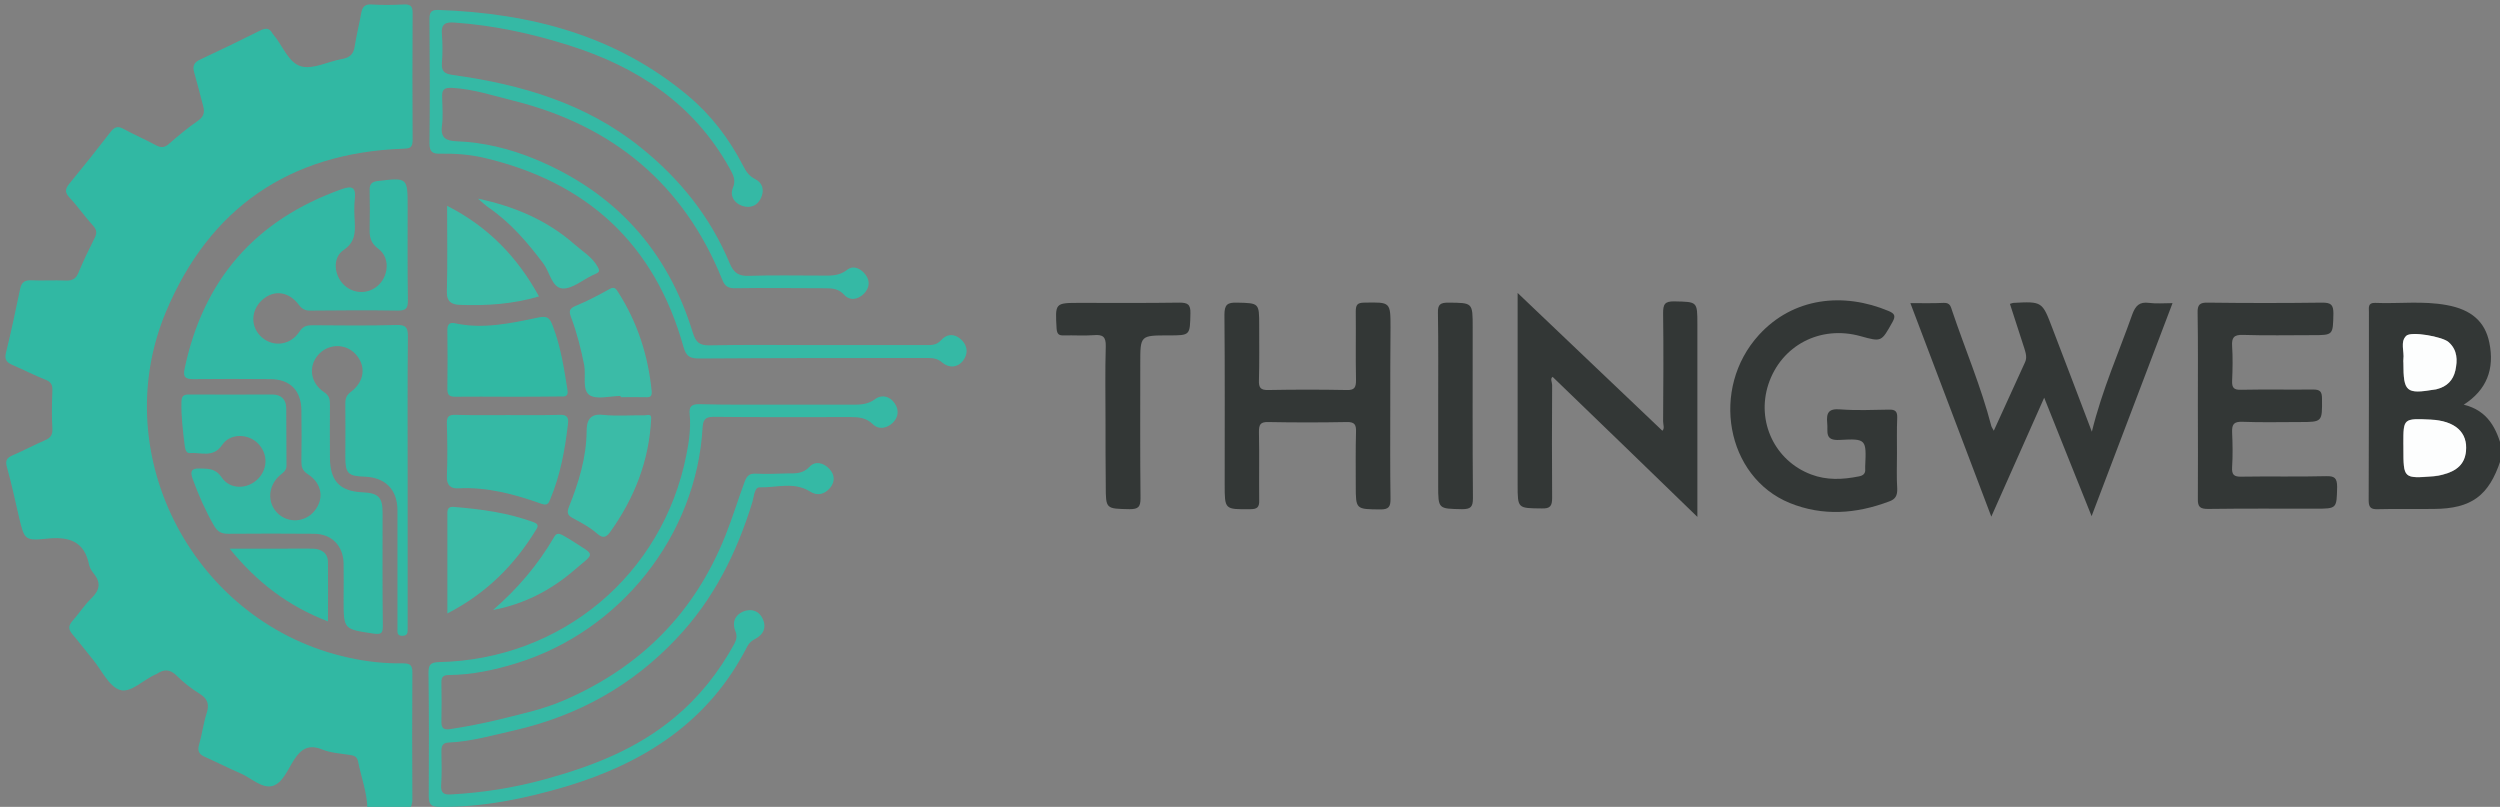 <?xml version="1.0" encoding="utf-8"?>
<!-- Generator: Adobe Illustrator 21.1.0, SVG Export Plug-In . SVG Version: 6.00 Build 0)  -->
<svg version="1.1" id="Layer_1" xmlns="http://www.w3.org/2000/svg" xmlns:xlink="http://www.w3.org/1999/xlink" x="0px" y="0px"
	 viewBox="0 0 1007 325" style="enable-background:new 0 0 1007 325;" xml:space="preserve">
<rect x="0" y="0" width="1007" height="325" fill="#808080" stroke="none"/>
<style type="text/css">
	.st0{fill:#31B8A3;}
	.st1{fill:#333736;}
	.st2{fill:#32B8A4;}
	.st3{fill:#35B9A5;}
	.st4{fill:#3BBBA7;}
	.st5{fill:#FDFEFE;}
	.st6{fill:none;enable-background:new    ;}
</style>
<g>
	<path class="st0" d="M148,326c-0.1-6.7-2.5-12.9-3.8-19.4c-0.4-1.8-1.6-2.3-3.2-2.5c-3.8-0.6-7.7-0.8-11.2-2.2
		c-5.4-2.2-8.5-0.3-11.4,4.2c-2.5,3.9-4.6,9.4-8.7,10.5c-4.1,1.1-8.4-3.1-12.6-5c-4.9-2.1-9.6-4.5-14.5-6.7c-2.4-1-3.2-2.4-2.4-5
		c1.2-4.1,1.7-8.5,3-12.5c1.2-3.6,0.5-5.9-2.7-7.9c-3.4-2.1-6.6-4.6-9.4-7.4c-2.7-2.6-5-2.6-7.9-0.7c-0.1,0.1-0.3,0.2-0.4,0.2
		c-5,2.1-10.1,7.7-14.5,6.3c-4.4-1.4-7.3-7.8-10.7-12c-2.9-3.5-5.6-7.1-8.5-10.5c-1.6-1.9-1.6-3.3,0-5.2c2.7-3,4.8-6.4,7.7-9.2
		c3.3-3.2,4-6.2,1-9.9c-0.8-1-1.6-2.2-1.9-3.5C34,217.9,27.7,216,18.6,217c-8.7,0.9-8.8,0.2-10.9-8.5c-1.6-6.8-3-13.6-4.9-20.3
		c-0.8-2.8,0-3.8,2.3-4.8c4.4-1.9,8.7-4.2,13.1-6.1c2.1-0.9,3-2.1,2.9-4.5c-0.3-5.2-0.2-10.3,0-15.5c0.1-2.4-0.7-3.6-2.9-4.4
		c-4.5-1.8-8.8-4-13.2-5.9c-2.3-1-3.3-2.2-2.6-4.9c2.1-8.5,3.9-17.1,5.7-25.7c0.5-2.5,1.7-3.6,4.4-3.5c4.7,0.2,9.3-0.1,14,0.1
		c2.8,0.1,4.2-0.8,5.2-3.4c1.9-4.6,4.1-9.1,6.3-13.5c1.1-2.1,1.1-3.5-0.6-5.3c-3.3-3.6-6-7.6-9.3-11.1c-2.1-2.2-1.9-3.6-0.1-5.8
		c5.6-6.8,11.1-13.7,16.5-20.7c1.6-2.1,3-2.6,5.4-1.2c4.2,2.3,8.7,4.2,12.9,6.5c2.1,1.1,3.5,1,5.3-0.6c3.8-3.3,7.6-6.5,11.7-9.3
		c2.4-1.7,2.7-3.5,2-6c-1.2-4.5-2.3-9-3.6-13.5c-0.7-2.4-0.1-4,2.4-5.1c8.1-3.8,16.2-7.7,24.2-11.7c2-1,3.7-1.2,4.9,1.1
		c0.1,0.1,0.2,0.3,0.3,0.4c3.8,4.4,6.1,11.4,11.2,12.9c4.8,1.4,10.8-1.9,16.4-2.9c3.2-0.5,4.9-2,5.3-5.3c0.7-4.4,1.8-8.8,2.6-13.2
		c0.4-2.4,1.4-3.7,4.2-3.5c4.3,0.3,8.7,0.2,13,0c2.5-0.1,3.5,0.6,3.5,3.3c-0.1,17.2-0.1,34.3,0,51.5c0,3.3-1.7,3.2-4,3.3
		c-45.7,1.7-77.9,24-95.4,65.8C42.5,184,78.8,251.5,140.4,264.9c7.2,1.6,14.4,2.4,21.8,2.3c2.6,0,3.9,0.4,3.9,3.5
		c-0.1,17.2-0.1,34.3,0,51.5c0,1.4-0.4,2.6-1.1,3.7C159.3,326,153.7,326,148,326z"/>
	<path class="st1" d="M1008,185c-0.3,0.2-0.7,0.3-0.8,0.5c-4.7,14.2-11.7,19.4-26.8,19.5c-7.5,0.1-15-0.1-22.5,0.1
		c-2.7,0.1-3.8-0.5-3.8-3.5c0.1-25.3,0.1-50.6,0.1-75.9c0-1.8-0.5-3.8,2.5-3.7c9.6,0.4,19.3-0.9,28.9,0.9
		c9.9,1.8,15.4,6.7,17.1,15.1c2.2,10.7-1.1,19.1-10.3,25c9.8,2.4,13.3,9.7,15.5,18.1C1008,182.3,1008,183.7,1008,185z M968.1,180.6
		c0,12.2,0,12.2,12.2,11.3c1.2-0.1,2.3-0.3,3.4-0.6c6-1.5,9-4.5,9.5-9.4c0.8-7.7-4.3-12.4-14.2-12.8c-11-0.5-11-0.5-11,9.6
		C968.1,179.3,968.1,180,968.1,180.6z M968.1,146.2c0,11.7,1.1,12.7,12.6,10.7c0.3-0.1,0.7-0.1,1-0.2c3.9-1,6.4-3.5,7.3-7.4
		c1-4.2,0.9-8.3-2.7-11.5c-2.5-2.2-15.2-4.5-17.1-2.5c-2.4,2.5-0.6,6.2-1.1,9.4C968,145.2,968.1,145.7,968.1,146.2z"/>
	<path class="st2" d="M164.2,193.4c0,18.8,0,37.7,0,56.5c0,1,0,2,0,3c-0.1,1.4,0.4,3.1-2,3.2c-2.4,0.1-2.1-1.5-2.1-3
		c0-3.5,0-7,0-10.5c0-12.3,0-24.7,0-37c0-8.4-4.9-13.3-13.2-13.6c-6.7-0.2-7.8-1.3-7.8-7.9c0-7.2,0.1-14.3,0-21.5
		c0-2.2,0.5-3.5,2.4-4.9c5.5-4.2,6-10.6,1.6-15.2c-4.1-4.3-11-4.1-15,0.5c-4,4.7-3.1,11.3,2.5,15c2.1,1.4,2.3,2.9,2.3,5
		c0,7.2-0.1,14.3,0,21.5c0.1,9.3,4,13.4,13.2,13.8c6.3,0.3,8,2,8,8.1c0,15.2-0.1,30.3,0.1,45.5c0,3-0.4,3.8-3.8,3.3
		c-11.9-1.8-12-1.6-12-13.4c0-5,0.1-10,0-15c-0.2-7.1-4.9-11.8-12-11.8c-11.5-0.1-23-0.1-34.5,0c-2.7,0-4.2-0.8-5.6-3.1
		c-3.5-6.1-6.3-12.4-8.7-19c-1-2.9-0.7-4.3,2.8-4.2c3.5,0.1,6.4-0.1,8.9,3.6c3.3,4.9,10.2,4.9,14.5,0.7c4.1-4,4.2-10.2,0.2-14.3
		c-3.9-4.1-11.3-4.3-14.5,0.5c-3.7,5.4-8.6,2.9-13,3.3c-1.6,0.1-1.9-1.7-2.1-3c-0.7-5.9-1.5-11.9-1.3-17.9c0.1-2.3,1.1-2.7,3.1-2.7
		c11.2,0.1,22.3,0,33.5,0c3.6,0,5.6,2,5.6,5.6c0.1,7.7,0,15.3,0.1,23c0,2.1-1.3,2.8-2.6,3.9c-4.9,4.2-5.3,11.2-0.9,15.4
		c4.2,4,10.9,3.6,14.6-0.8c4.2-4.9,3.3-11.3-2.5-15c-2.3-1.5-2.6-3-2.6-5.3c0.1-6.8,0.1-13.7,0-20.5c-0.1-7.9-4.5-12.4-12.4-12.5
		c-10.3-0.1-20.7-0.1-31,0c-2.9,0-4.4-0.5-3.7-3.9c7.5-36.1,28.5-60.2,63.3-72.6c4.7-1.7,5.8-0.4,5.3,4.1c-0.3,3-0.2,6,0,9
		c0.2,4.5,0.1,8.3-4.5,11.4c-4.6,3.1-3.9,10.2,0.2,14.1c4.1,3.9,10.4,3.7,14.3-0.4c3.8-4.1,4-10.9-0.5-14.2c-3.1-2.3-3.6-4.7-3.5-8
		c0.1-5.2,0.1-10.3,0-15.5c-0.1-2.4,0.7-3.5,3.3-3.8c12-1.4,12-1.5,12,10.7c0,12.5-0.1,25,0.1,37.5c0,3-0.7,4-3.9,4
		c-11.8-0.2-23.7-0.1-35.5,0c-2,0-3.2-0.6-4.5-2.3c-4.2-5.6-10.3-6.2-15-1.8c-4.5,4.3-4.5,10.9,0.1,14.9c4.6,4,11.5,3.2,15.1-2.3
		c1.5-2.3,3.1-2.6,5.3-2.6c11.3,0.1,22.7,0.2,34-0.1c3.6-0.1,4.4,1.1,4.4,4.5C164.1,154.8,164.2,174.1,164.2,193.4z"/>
	<path class="st3" d="M329.4,139c14.5,0,29,0,43.5,0c2.3,0,4.3,0.1,6.2-2c2.4-2.7,5.7-2.7,8.4,0.1c2.4,2.5,2.4,5.6,0.4,8.2
		c-2.3,2.9-5.7,3-8.4,0.7c-2.1-1.8-4.1-1.8-6.4-1.8c-30.5,0-61,0-91.4,0.2c-3.8,0-5.3-0.8-6.4-4.7c-11.6-41.5-38.9-66.5-80.6-76.2
		c-5.7-1.3-11.5-1.7-17.3-1.6c-3.1,0.1-4.4-0.6-4.4-4.1c0.2-16.7,0.1-33.3,0-50c0-2.6,0.4-3.9,3.5-3.8
		c37.1,1.3,71.6,10.2,100.7,34.6c9.3,7.8,16.5,17.3,22.1,28.1c1.1,2.2,2.3,4.1,4.8,5.4c3.1,1.5,3.9,4.5,2.4,7.7
		c-1.5,3.2-4.4,4.2-7.6,3.1c-3.2-1.1-5-4.1-3.7-7.2c1.4-3.3,0-5.4-1.3-7.9c-14.4-25.9-37.2-40.9-64.9-49.6
		c-14.9-4.7-30.1-8-45.8-9.1c-3.8-0.3-5.6,0.5-5.2,4.8c0.3,3.8,0.3,7.7,0,11.5c-0.2,3.4,1,4.3,4.4,4.8c27.5,3.8,53.6,11.4,75.7,29.2
		c15.7,12.6,28,27.9,35.8,46.6c1.7,4.1,3.8,5.3,8,5.1c9.5-0.3,19-0.1,28.5-0.1c3.7,0,7.4,0.4,10.8-2.3c2.5-2,5.5-0.6,7.4,1.9
		c2,2.6,1.6,5.4-0.6,7.7c-2.5,2.5-5.8,2.9-8,0.4c-2.4-2.6-5.1-2.6-8.1-2.6c-12,0-24-0.2-36,0c-2.8,0-4-1-5-3.5
		c-15.5-38.5-44.1-62-83.9-72c-8.1-2-16.2-4.7-24.7-5.2c-3.7-0.2-4.3,0.8-4.2,3.9c0.1,3.8,0.4,7.7-0.1,11.5
		c-0.6,4.9,1.8,5.9,5.9,6.1c10.9,0.4,21.4,3,31.4,7.1c32.3,13.3,53.6,36.7,63.8,70.1c1.2,3.8,2.7,5.1,6.8,5
		C300.4,138.8,314.9,139,329.4,139C329.4,139,329.4,139,329.4,139z"/>
	<path class="st3" d="M314.3,163c9.2,0,18.3,0,27.5,0c3.7,0,7.4,0.3,10.8-2.3c2.6-1.9,5.9-1.1,7.8,1.8c1.8,2.6,1.5,5.6-0.8,7.8
		c-2.4,2.3-5.7,2.9-8.1,0.5c-2.6-2.5-5.5-2.8-8.7-2.8c-18.5,0-37,0.1-55.5-0.1c-3.5,0-4.1,1.5-4.3,4.4c-2.5,43.4-33.1,82-75.1,94.9
		c-8.8,2.7-17.7,4.6-26.9,4.7c-2.3,0-3.3,0.6-3.2,3.1c0.1,5.3,0.1,10.7,0,16c0,2.6,1.3,3,3.5,2.7c6.4-1,12.7-2.2,19-3.7
		c9.2-2.3,18.4-4.2,27.1-8c30.6-13.3,52.4-35.1,64.8-66.3c2.9-7.2,5.1-14.6,7.8-21.8c1-2.6,2.1-3.2,4.6-3.1c4.2,0.2,8.3,0,12.5-0.1
		c3.3,0,6.3,0.2,9-2.7c2.2-2.4,5.6-1.7,8,0.9c2.2,2.4,2.3,5.2,0.2,7.7c-2.2,2.5-5,3.3-8,1.4c-6.5-4.1-13.6-1.5-20.3-1.7
		c-2.1-0.1-2.3,3.7-2.9,5.8c-6.3,20.6-15.7,39.4-30.6,55.1c-17.8,18.9-39.5,31-64.9,36.9c-8.9,2-17.7,4.6-26.9,5
		c-2.6,0.1-2.9,1.6-2.9,3.6c0.1,4.5,0.2,9-0.1,13.5c-0.2,3.2,1,4,4,3.8c12.8-0.7,25.4-2.7,37.8-6.1c18.9-5.2,36.9-12.1,52.2-24.9
		c10-8.3,17.9-18.3,24.1-29.7c0.9-1.7,1.2-3.2,0.4-5.1c-1.4-3.4-0.2-6.5,3.2-7.9c3.3-1.3,6.4-0.3,7.9,3.1c1.5,3.4,0.2,6.2-3,7.9
		c-1.4,0.7-2.4,1.5-3.2,2.9c-15.4,30.4-41.5,47.1-73.1,56.6c-16.6,4.9-33.5,8.4-50.9,8.2c-3.6,0-4.4-1-4.4-4.5
		c0.1-16.5,0.1-33-0.1-49.5c0-3.1,0.7-4.2,4.1-4.3c49.5-1,90.3-35.2,99.8-83.6c1.1-5.4,1.8-10.8,1.3-16.3c-0.3-3,0.7-4,3.8-4
		C292.6,163.1,303.5,163,314.3,163z"/>
	<path class="st1" d="M842.6,173.9c4.2-17.1,10.9-32,16.3-47.3c1.3-3.5,2.9-5.1,6.7-4.6c2.9,0.4,6,0.1,9.5,0.1
		c-10.9,28.6-21.6,56.8-32.6,85.8c-6.5-16.1-12.6-31.5-19.1-47.7c-7.2,16.1-14,31.5-21.3,47.9c-11-29.1-21.7-57.3-32.6-86
		c4.9,0,9.2,0.1,13.5-0.1c2.7-0.1,2.8,1.8,3.4,3.4c5.2,15.4,11.6,30.4,15.7,46.2c0.2,0.6,0.6,1.1,1,1.9c4.3-9.4,8.4-18.4,12.5-27.4
		c1-2,0.4-3.8-0.2-5.8c-2-6-3.8-11.9-5.8-17.9c0.8-0.2,1.1-0.4,1.4-0.4c11.6-0.6,11.6-0.6,15.7,10.2
		C831.9,145.7,837,159.2,842.6,173.9z"/>
	<path class="st1" d="M611.3,118c19.9,19,39.1,37.2,58.3,55.5c1-0.9,0.3-2.5,0.3-3.8c0.1-14.5,0.2-29,0-43.5c0-3.6,0.6-4.9,4.6-4.8
		c9.2,0.2,9.2,0,9.2,9.2c0,25.5,0,50.9,0,77.6c-19.8-19.2-39-37.8-58.3-56.4c-1.1,0.7-0.2,2.2-0.2,3.3c-0.1,15.2-0.1,30.3,0,45.5
		c0,3.2-0.8,4.3-4.1,4.2c-9.8-0.1-9.8,0.1-9.8-9.6C611.3,169.8,611.3,144.5,611.3,118z"/>
	<path class="st1" d="M560,163.5c0,12.5-0.1,25,0.1,37.5c0,3.1-0.7,4.2-4,4.2c-10-0.1-10,0.1-10-9.7c0-7.2-0.1-14.3,0.1-21.5
		c0.1-2.9-0.5-4.1-3.8-4c-10.5,0.2-21,0.2-31.5,0c-3.3-0.1-3.8,1.1-3.8,4c0.2,9.2,0,18.3,0.1,27.5c0.1,2.8-0.8,3.6-3.6,3.6
		c-10.3,0.1-10.3,0.2-10.3-9.9c0-22.8,0.1-45.6-0.1-68.4c0-4.1,1.2-5,5-4.9c9,0.2,9,0.1,9,9.2c0,7.3,0.1,14.7-0.1,22
		c-0.1,2.9,0.5,4.1,3.8,4c10.5-0.2,21-0.2,31.5,0c3.2,0.1,3.8-1,3.8-4c-0.2-9.2,0-18.3-0.1-27.5c0-2.7,0.5-3.7,3.5-3.7
		c10.5-0.2,10.5-0.3,10.5,10.1C560,142.5,560,153,560,163.5C560,163.5,560,163.5,560,163.5z"/>
	<path class="st1" d="M764.1,182.8c0,4.7-0.2,9.3,0.1,14c0.1,2.8-0.7,4.3-3.3,5.2c-13.3,5-26.7,6-40,0.6
		c-25.7-10.5-32.1-46.1-12.4-67.7c13.8-15.1,34-17.3,52.3-9.6c2.3,1,2.9,1.9,1.5,4.4c-4.5,8-4.3,8.1-12.9,5.7
		c-16.2-4.5-31.9,3.7-37.1,19.4c-4.9,15,2.6,30.8,17.2,36.3c6.3,2.4,12.7,2.1,19.2,0.8c1.7-0.3,2.8-1.1,2.6-3c0-0.3,0-0.7,0-1
		c0.5-10.9,0.5-11.3-10.2-10.7c-6.4,0.4-4.7-3.4-5.1-6.8c-0.4-4.2,0.6-5.9,5.3-5.5c6.5,0.5,13,0.2,19.5,0.1c2.6-0.1,3.5,0.7,3.4,3.3
		C764,173.1,764.1,177.9,764.1,182.8z"/>
	<path class="st1" d="M885.3,163.5c0-12.5,0.1-25-0.1-37.5c-0.1-3.3,0.9-4.2,4.2-4.1c15.3,0.2,30.6,0.2,46,0c3.5,0,4.5,0.8,4.5,4.4
		c-0.2,8.7,0,8.7-8.5,8.7c-9.3,0-18.7,0.2-28-0.1c-3.6-0.1-4.5,1.1-4.3,4.5c0.3,4.6,0.2,9.3,0,14c-0.1,2.8,0.7,3.7,3.6,3.6
		c9.7-0.2,19.3,0,29-0.1c2.8,0,3.6,0.8,3.6,3.6c0.1,9.5,0.2,9.5-9.1,9.5c-7.7,0-15.3,0.2-23-0.1c-3.4-0.1-4.2,1-4.1,4.2
		c0.2,4.6,0.3,9.3,0,14c-0.2,3.1,0.7,4,3.8,3.9c11.3-0.2,22.6,0.1,34-0.2c3.4-0.1,4.5,0.7,4.5,4.3c-0.2,8.8,0,8.8-8.9,8.8
		c-14.3,0-28.6-0.1-43,0.1c-3.2,0-4.3-0.7-4.2-4.1C885.4,188.5,885.3,176,885.3,163.5z"/>
	<path class="st1" d="M445.3,169.5c0-10-0.2-20,0.1-30c0.1-3.9-1.2-4.8-4.8-4.5c-4,0.3-8,0-12,0.1c-2.1,0.1-2.8-0.5-3-2.7
		C425,122,424.9,122,435,122c13.3,0,26.6,0.1,40-0.1c3.3,0,4.6,0.6,4.5,4.3c-0.2,8.9,0,8.9-8.8,8.9c-11.4,0-11.4,0-11.4,11.2
		c0,18.1-0.1,36.3,0.1,54.4c0,3.5-0.9,4.4-4.4,4.4c-9.6-0.2-9.6,0-9.6-9.6C445.3,186.8,445.3,178.1,445.3,169.5z"/>
	<path class="st3" d="M204.5,167.2c7,0,14,0.1,21-0.1c2.8-0.1,3.6,1,3.3,3.5c-1.2,10.5-3.1,20.8-7.2,30.6c-0.6,1.5-1.1,2.6-3.6,1.7
		c-10.7-3.8-21.7-6.8-33.3-6.2c-3,0.2-4.8-1.1-4.7-4.7c0.3-7.2,0.2-14.3,0-21.5c-0.1-2.6,0.8-3.5,3.4-3.4
		C190.5,167.3,197.5,167.2,204.5,167.2z"/>
	<path class="st0" d="M204.3,159.8c-7,0-14-0.1-20.9,0c-2.3,0-3.2-0.6-3.2-3.1c0.1-8,0.1-15.9,0-23.9c0-2.3,1.1-3,3-2.6
		c11.4,2.5,22.6,0,33.6-2.3c4-0.9,4.8,0.6,5.9,3.5c3.2,8.3,4.5,17.1,5.9,25.8c0.4,2.6-1.2,2.6-3,2.5
		C218.6,159.8,211.4,159.8,204.3,159.8z"/>
	<path class="st1" d="M579.3,163.5c0-12.5,0.1-25-0.1-37.5c-0.1-3.4,1-4.1,4.2-4.1c9.8,0.1,9.8-0.1,9.8,9.9c0,23-0.1,46,0.1,68.9
		c0,3.5-0.9,4.4-4.4,4.4c-9.6-0.2-9.6,0-9.6-9.7C579.3,184.8,579.3,174.1,579.3,163.5z"/>
	<path class="st4" d="M262.3,168.5c-0.8,17.2-6.8,32.2-16.6,45.9c-1.5,2-2.8,2.6-5.1,0.6c-2.8-2.5-6.2-4.3-9.5-6.1
		c-2.3-1.2-3-2.1-1.9-4.8c3.9-9.8,7-19.7,7.1-30.5c0-3.9,1.1-7.1,6.5-6.5c5.6,0.6,11.3,0.1,16.9,0.2
		C260.8,167.2,262.4,166.6,262.3,168.5z"/>
	<path class="st4" d="M250,159.5c-4.3,0-9.7,1.6-12.6-0.4c-3-2.1-1.3-8-2.1-12.1c-1.3-6.5-2.9-12.9-5.2-19c-1-2.6-0.9-3.7,1.8-4.8
		c4.6-1.9,9-4.2,13.3-6.6c2-1.2,2.7-0.7,3.8,1.1c7.8,12.2,12.1,25.6,13.5,39.9c0.2,2.2-0.8,2.5-2.5,2.4c-3.3-0.1-6.7,0-10,0
		C250,159.7,250,159.6,250,159.5z"/>
	<path class="st4" d="M180.2,247.1c0-14,0-27.2,0-40.5c0-2.1,1-2.6,2.8-2.4c10.8,0.9,21.5,2.3,31.8,6.1c1.3,0.5,2.4,1,1.3,2.8
		C207.3,227.6,195.9,239,180.2,247.1z"/>
	<path class="st4" d="M217.1,119.4c-10.5,3.1-21.1,3.8-31.8,3.4c-3.2-0.1-5.4-1.1-5.3-5.3c0.3-11.3,0.1-22.5,0.1-34.6
		C196.8,91.4,208.5,103.7,217.1,119.4z"/>
	<path class="st0" d="M132.1,250.3c-15.9-6.1-28.5-15.6-39.6-29.3c8,0,15,0,22,0c3.8,0,7.7-0.1,11.5,0c3.3,0.1,6,1.6,6.1,5.3
		C132.2,234.1,132.1,241.8,132.1,250.3z"/>
	<path class="st4" d="M192.5,80c15,3.2,28,8.8,39,18.5c3.2,2.8,7,5,9.2,8.9c1,1.7,0.7,2.3-0.8,2.9c-0.5,0.2-0.9,0.4-1.3,0.6
		c-4,1.9-8.1,5.5-12,5.3c-4.3-0.3-5.1-6.5-7.7-10c-6.4-8.5-13.2-16.5-22.1-22.6C195.5,82.7,194.3,81.5,192.5,80z"/>
	<path class="st4" d="M198.6,245.7c9.9-8.6,18.1-18.2,24.6-29.4c0.9-1.6,1.9-1.5,3.3-0.8c1.2,0.7,2.3,1.3,3.4,2
		c10.3,6.7,10,4.7,1,12.5C221.6,237.9,210.9,243.4,198.6,245.7z"/>
	<path class="st5" d="M968.1,180.6c0-0.7,0-1.3,0-2c0-10.1,0-10.1,11-9.6c9.8,0.5,15,5.1,14.2,12.8c-0.5,5-3.5,7.9-9.5,9.4
		c-1.1,0.3-2.3,0.5-3.4,0.6C968.1,192.8,968.1,192.8,968.1,180.6z"/>
	<path class="st5" d="M968.1,146.2c0-0.5-0.1-1,0-1.5c0.4-3.2-1.4-6.9,1.1-9.4c1.9-2,14.7,0.3,17.1,2.5c3.6,3.2,3.6,7.3,2.7,11.5
		c-0.9,3.9-3.4,6.4-7.3,7.4c-0.3,0.1-0.6,0.2-1,0.2C969.2,158.8,968.1,157.9,968.1,146.2z"/>
</g>
<path class="st6" d="z"/>
</svg>
